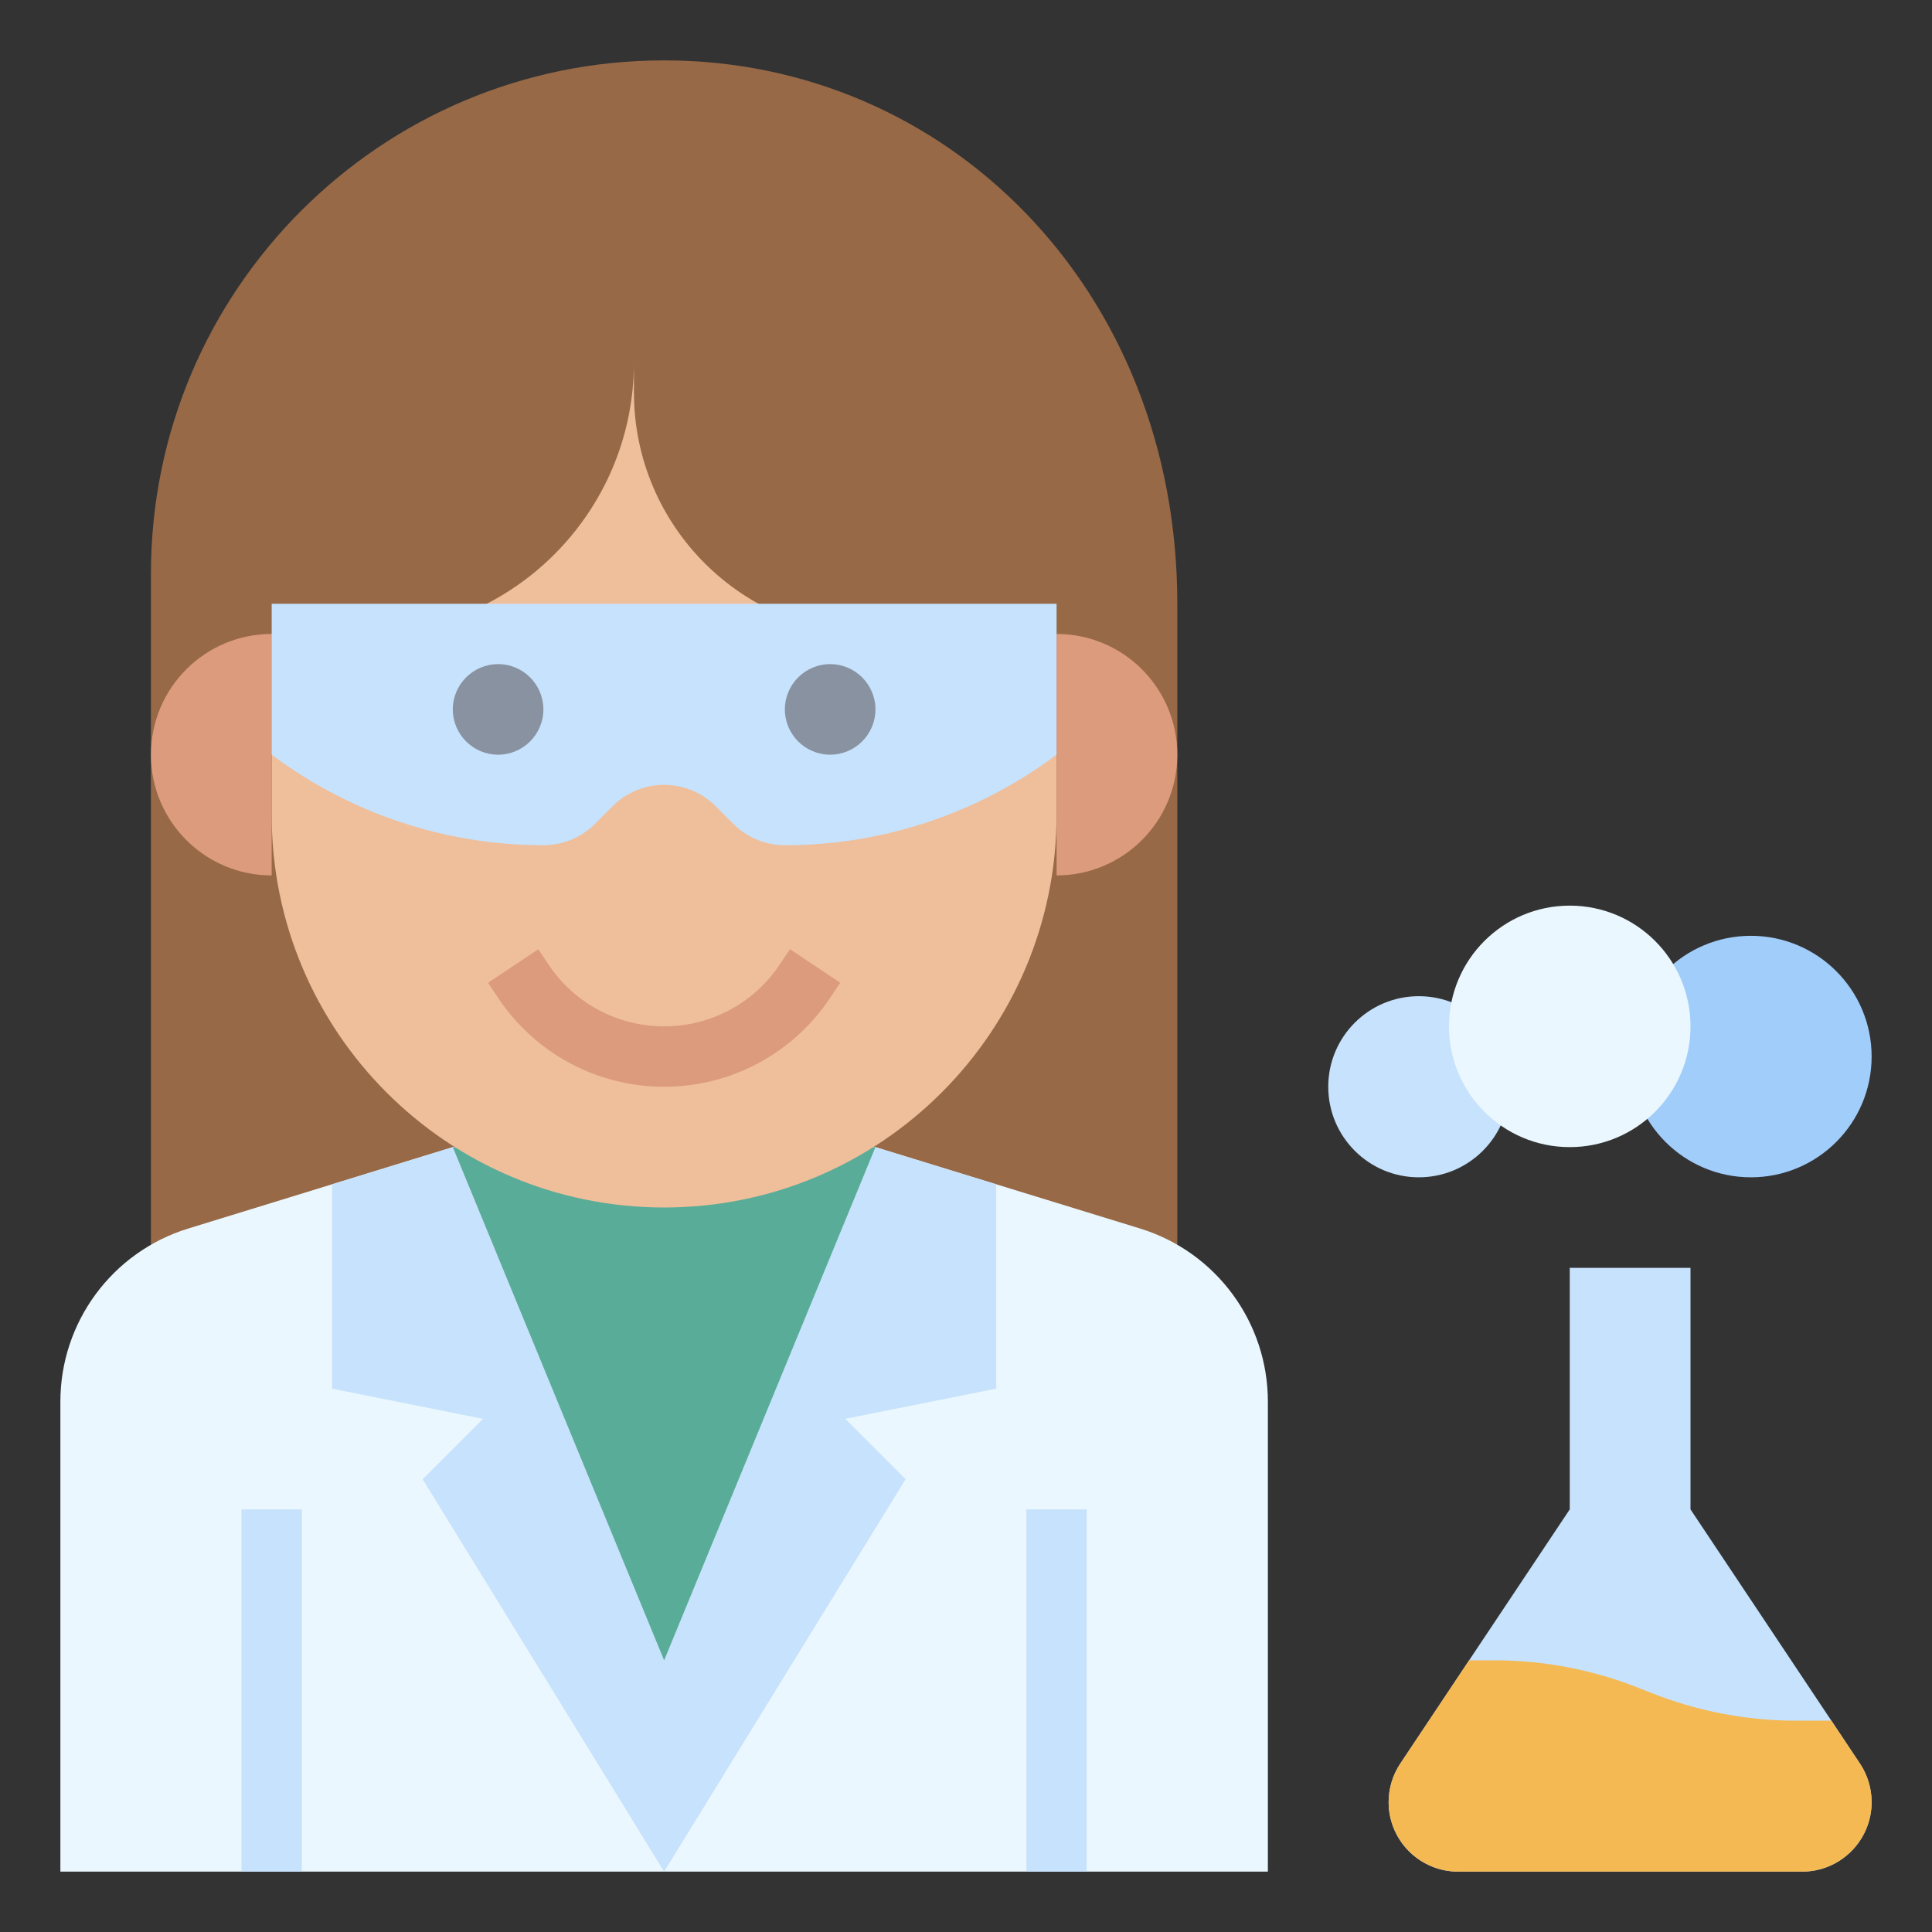 <svg id="Layer_3" enable-background="new 0 0 64 64" height="512" viewBox="0 0 64 64" width="512" xmlns="http://www.w3.org/2000/svg"><rect x="0" y="0" width="64" height="64" fill="#333333" stroke="none"/><g><path d="m39 42v-22c0-10.389-7.611-18-17-18-9.389 0-17 7.611-17 17v23" fill="#976947"/><path d="m15 38-8.765 2.697c-2.517.774-4.235 3.1-4.235 5.734v15.569h40v-15.569c0-2.634-1.718-4.96-4.235-5.735l-8.765-2.696" fill="#ebf7fe"/><path d="m28 47 5-1v-6.769l-4-1.231h-14l-4 1.231v6.769l5 1-2 2 8 13 8-13z" fill="#c7e2fc"/><path d="m15 38 7 17 7-17" fill="#59ac98"/><g><path d="m8 50h2v12h-2z" fill="#c7e2fc"/></g><g><path d="m34 50h2v12h-2z" fill="#c7e2fc"/></g><circle cx="47" cy="36" fill="#c7e2fc" r="3"/><circle cx="58" cy="35" fill="#a1cdfb" r="4"/><circle cx="52" cy="34" fill="#ebf7fe" r="4"/><path d="m52 42v8l-5.613 8.42c-.252.378-.387.823-.387 1.277 0 1.272 1.031 2.303 2.303 2.303h11.394c1.272 0 2.303-1.031 2.303-2.303 0-.455-.135-.899-.387-1.277l-5.613-8.42v-8" fill="#c7e2fc"/><path d="m54.675 56.07-.351-.14c-1.535-.614-3.174-.93-4.828-.93h-.83l-2.28 3.42c-.251.378-.386.823-.386 1.277 0 1.272 1.031 2.303 2.303 2.303h11.394c1.272 0 2.303-1.031 2.303-2.303 0-.455-.135-.899-.387-1.277l-.946-1.42h-1.163c-1.654 0-3.293-.316-4.829-.93z" fill="#f5b953"/><path d="m21 12v1c0 4.418 3.582 8 8 8h6v6c0 7.18-5.82 13-13 13-7.18 0-13-5.82-13-13v-6h3c4.971 0 9-4.029 9-9z" fill="#efbe9a"/><path d="m35 21c2.209 0 4 1.791 4 4 0 2.209-1.791 4-4 4" fill="#db9b7c"/><path d="m9 21c-2.209 0-4 1.791-4 4 0 2.209 1.791 4 4 4" fill="#db9b7c"/><path d="m9 25c2.596 1.947 5.754 3 9 3 .64 0 1.254-.254 1.707-.707l.586-.586c.453-.453 1.067-.707 1.707-.707.64 0 1.254.254 1.707.707l.586.586c.453.453 1.067.707 1.707.707 3.246 0 6.404-1.053 9-3v-5h-26z" fill="#c7e2fc"/><g><path d="m22 36c-2.214 0-4.269-1.1-5.496-2.941l-.336-.504 1.664-1.109.336.504c.856 1.283 2.289 2.05 3.832 2.05s2.976-.767 3.832-2.051l.336-.504 1.664 1.109-.336.504c-1.227 1.842-3.282 2.942-5.496 2.942z" fill="#db9b7c"/></g><g><path d="m16.5 25c-.827 0-1.5-.673-1.5-1.5s.673-1.5 1.5-1.5 1.5.673 1.5 1.5-.673 1.5-1.5 1.5z" fill="#8892a0"/></g><g><path d="m27.5 25c-.827 0-1.5-.673-1.5-1.5s.673-1.5 1.5-1.5 1.5.673 1.5 1.5-.673 1.5-1.5 1.5z" fill="#8892a0"/></g></g></svg>